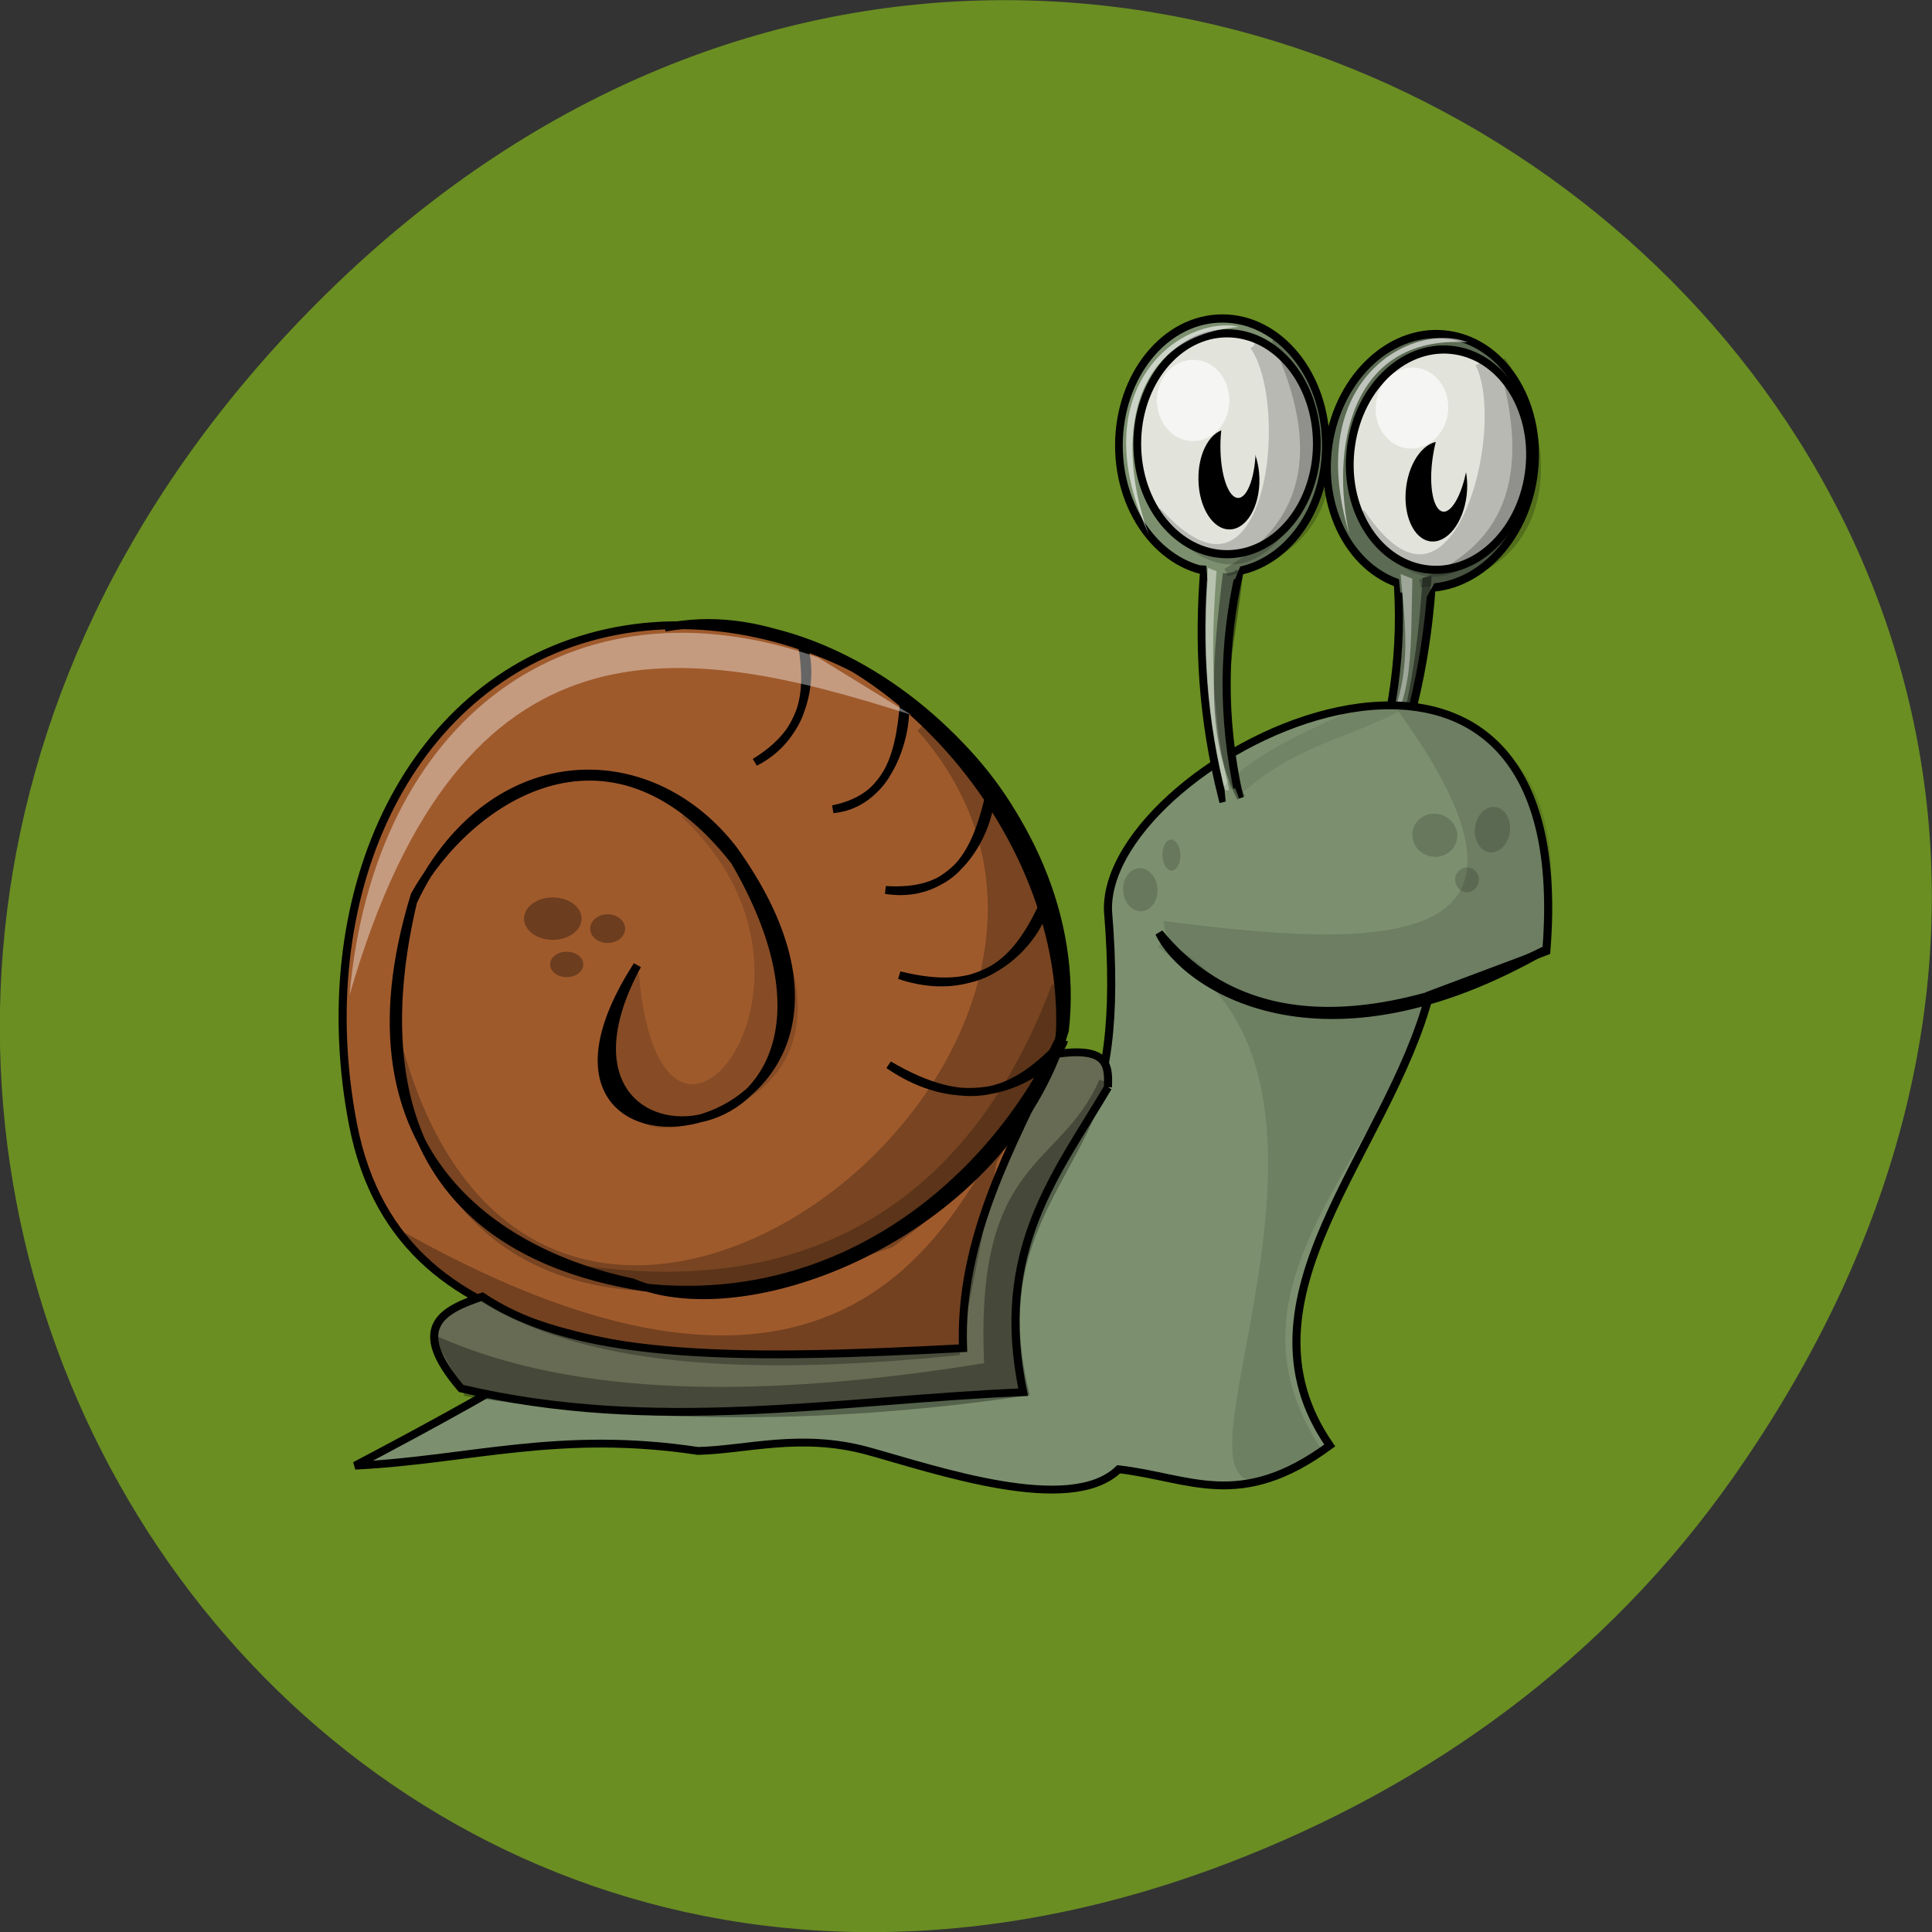 <svg xmlns="http://www.w3.org/2000/svg" xmlns:xlink="http://www.w3.org/1999/xlink" viewBox="0 0 48 48"><rect x="0" y="0" width="48" height="48" fill="#333333" stroke="none"/><defs><g id="3" clip-path="url(#2)"><path d="m 467.42 113.5 c 47.928 -2.276 52.82 -50.912 30.17 -85.17 c 13.627 46.18 0.99 72.6 -30.17 85.17" transform="matrix(0.067 0 0 0.065 3.971 7.114)" fill-rule="evenodd" stroke="#000" stroke-width="3"/></g><g id="6" clip-path="url(#5)"><path d="m 489.26 29.462 c 12.346 25.396 -9.08 110.87 -43.91 56.962 c 7.571 13.237 26.614 42.826 53.868 3.175 c 17.18 -27.25 4.02 -54.866 -9.958 -60.14" transform="matrix(0.067 0 0 0.065 3.971 7.114)" fill-rule="evenodd" stroke="#000" stroke-width="3"/></g><g id="9" clip-path="url(#8)"><path d="m 395.5 109.3 c 47.05 -9.763 45.31 -58.639 18.17 -89.01 c 19.858 43.545 10.89 71.7 -18.17 89.01" transform="matrix(0.067 0 0 0.065 3.971 7.114)" fill-rule="evenodd" stroke="#000" stroke-width="3"/></g><g id="C" clip-path="url(#B)"><path d="m 405.69 22.754 c 15.607 23.18 6.06 111.11 -35.757 63.19 c 9.318 11.919 32.2 38.21 53.752 -5.271 c 13.336 -29.649 -3.552 -54.925 -17.995 -57.92" transform="matrix(0.067 0 0 0.065 3.971 7.114)" fill-rule="evenodd" stroke="#000" stroke-width="3"/></g><g id="F" clip-path="url(#E)"><path d="m 400.16 192.8 c 19.567 -18.328 39.13 -21.2 58.702 -31.626 l -10.948 -0.659 c -19.509 10.422 -41.755 18.09 -54.858 34.86" transform="matrix(0.067 0 0 0.065 3.971 7.114)" fill-rule="evenodd" stroke="#000" stroke-width="3"/></g><g id="I" clip-path="url(#H)"><path d="m 400.22 108.59 c -2.562 28.631 -11.705 58.28 0.699 86.91 c -12.11 -24.438 -8.91 -53.608 -5.241 -85.77" transform="matrix(0.067 0 0 0.065 3.971 7.114)" fill-rule="evenodd" stroke="#000" stroke-width="3"/></g><g id="L" clip-path="url(#K)"><path d="m 460.38 161.47 c 69.13 97.81 -13.394 92.42 -86.48 82.84 c 1.805 14.196 52.53 54.686 138.95 8.445 c 9.958 -74.57 -24.459 -84.16 -52.47 -91.28" transform="matrix(0.067 0 0 0.065 3.971 7.114)" fill-rule="evenodd" stroke="#000" stroke-width="3"/></g><g id="O" clip-path="url(#N)"><path d="m 371.16 251.32 c 99.93 52.829 -23.644 253.72 57.19 192.27 c -39.02 -63.67 24.459 -111.59 39.6 -170.47 c -51.19 21.802 -78.62 -6.828 -96.79 -21.802" transform="matrix(0.067 0 0 0.065 3.971 7.114)" fill-rule="evenodd" stroke="#000" stroke-width="3"/></g><g id="R" clip-path="url(#Q)"><path d="m 282.06 168.78 c 106.63 124.11 -140.12 320.81 -193.52 122.25 c 17.704 107.63 105.06 102.54 182.51 74.871 c 119.44 -90.92 37.97 -168.61 10.948 -197.12" transform="matrix(0.067 0 0 0.065 3.971 7.114)" fill-rule="evenodd" stroke="#000" stroke-width="3"/></g><g id="U" clip-path="url(#T)"><path d="m 194.41 201.61 c 68.08 64.868 -10.308 162.32 -18.228 61.15 c -9.842 25.935 -15.08 77.39 36.456 49.3 c 42.4 -22.401 18.05 -78.23 -18.228 -110.45" transform="matrix(0.067 0 0 0.065 3.971 7.114)" fill-rule="evenodd" stroke="#000" stroke-width="3"/></g><g id="X" clip-path="url(#W)"><path d="m 332.26 267.31 c 0.233 85.05 -103.6 133.21 -174.36 108.65 c 105.64 14.974 152.93 -49.595 174.36 -108.65" transform="matrix(0.067 0 0 0.065 3.971 7.114)" fill-rule="evenodd" stroke="#000" stroke-width="3"/></g><g id="a" clip-path="url(#Z)"><path d="m 311.23 330.32 c -20.324 32.704 -62.66 123.93 -220.89 32.823 c 29.933 27.732 64.35 58.879 206.27 43.845" transform="matrix(0.067 0 0 0.065 3.971 7.114)" fill-rule="evenodd" stroke="#000" stroke-width="3"/></g><g id="d" clip-path="url(#c)"><path d="m 101.99 402.56 c 51.655 23.899 122.64 24.2 205.22 10.302 c -3.785 -79.84 27.837 -73.973 42.57 -109.07 c -10.774 38.693 -42.745 60.2 -29 118.78 c -77.1 11.74 -147.69 10.123 -207.84 0" transform="matrix(0.067 0 0 0.065 3.971 7.114)" fill-rule="evenodd" stroke="#000" stroke-width="3"/></g><clipPath id="Q"><path d="M 0,0 H48 V48 H0 z"/></clipPath><clipPath id="H"><path d="M 0,0 H48 V48 H0 z"/></clipPath><clipPath id="B"><path d="M 0,0 H48 V48 H0 z"/></clipPath><clipPath id="E"><path d="M 0,0 H48 V48 H0 z"/></clipPath><clipPath id="K"><path d="M 0,0 H48 V48 H0 z"/></clipPath><clipPath id="N"><path d="M 0,0 H48 V48 H0 z"/></clipPath><clipPath id="8"><path d="M 0,0 H48 V48 H0 z"/></clipPath><clipPath id="c"><path d="M 0,0 H48 V48 H0 z"/></clipPath><clipPath id="T"><path d="M 0,0 H48 V48 H0 z"/></clipPath><clipPath id="Z"><path d="M 0,0 H48 V48 H0 z"/></clipPath><clipPath id="W"><path d="M 0,0 H48 V48 H0 z"/></clipPath><clipPath id="5"><path d="M 0,0 H48 V48 H0 z"/></clipPath><clipPath id="2"><path d="M 0,0 H48 V48 H0 z"/></clipPath><filter id="0" filterUnits="objectBoundingBox" x="0" y="0" width="48" height="48"><feColorMatrix type="matrix" in="SourceGraphic" values="0 0 0 0 1 0 0 0 0 1 0 0 0 0 1 0 0 0 1 0"/></filter><mask id="V"><g filter="url(#0)"><path fill-opacity="0.239" d="M 0,0 H48 V48 H0 z"/></g></mask><mask id="J"><g filter="url(#0)"><path fill-opacity="0.122" d="M 0,0 H48 V48 H0 z"/></g></mask><mask id="4"><g filter="url(#0)"><path fill-opacity="0.184" d="M 0,0 H48 V48 H0 z"/></g></mask><mask id="1"><g filter="url(#0)"><path fill-opacity="0.216" d="M 0,0 H48 V48 H0 z"/></g></mask><mask id="b"><g filter="url(#0)"><path fill-opacity="0.318" d="M 0,0 H48 V48 H0 z"/></g></mask><mask id="Y"><g filter="url(#0)"><path fill-opacity="0.278" d="M 0,0 H48 V48 H0 z"/></g></mask><mask id="7"><g filter="url(#0)"><path fill-opacity="0.216" d="M 0,0 H48 V48 H0 z"/></g></mask><mask id="G"><g filter="url(#0)"><path fill-opacity="0.4" d="M 0,0 H48 V48 H0 z"/></g></mask><mask id="S"><g filter="url(#0)"><path fill-opacity="0.153" d="M 0,0 H48 V48 H0 z"/></g></mask><mask id="M"><g filter="url(#0)"><path fill-opacity="0.114" d="M 0,0 H48 V48 H0 z"/></g></mask><mask id="P"><g filter="url(#0)"><path fill-opacity="0.243" d="M 0,0 H48 V48 H0 z"/></g></mask><mask id="A"><g filter="url(#0)"><path fill-opacity="0.184" d="M 0,0 H48 V48 H0 z"/></g></mask><mask id="D"><g filter="url(#0)"><path fill-opacity="0.086" d="M 0,0 H48 V48 H0 z"/></g></mask></defs><path d="m 43.05 36.719 c 17.262 -24.547 -14.613 -49.42 -34.945 -29.418 c -19.16 18.844 -1.398 48.13 22.441 38.973 c 4.973 -1.91 9.336 -5.05 12.504 -9.555" fill="#6a8e22"/><g fill-rule="evenodd"><path d="m 471.91 109.84 c -1.689 30.368 -7.279 58.16 -18.694 86.97 l -5.765 -2.456 c 10.02 -27.672 13.685 -56.06 11.356 -84.39" transform="matrix(0.067 0 0 0.065 3.971 7.114)" fill="#5c6b53" stroke="#000" stroke-width="3"/><path d="m 35.637 14.14 l -0.09 0.414 l -0.684 -0.074 l -0.117 -0.465" fill="#aade86"/><g fill="#5c6b53"><path d="m 218.13 172.48 c -0.002 16.943 -11.983 30.64 -26.786 30.66 c -14.769 -0.023 -26.781 -13.719 -26.779 -30.662 c 0.002 -16.943 12.02 -30.683 26.786 -30.66 c 14.803 -0.02 26.781 13.719 26.779 30.662" transform="matrix(0.095 0.015 -0.015 0.102 19.963 -9.01)" stroke="#000" stroke-width="1.988"/><path d="m 34.742 14.207 l 0.047 0.512 l 0.664 0.102 l 0.25 -0.453"/></g><path d="m 34.797 14.262 c 0.152 1.668 0.344 2.883 -0.75 4.609 c 1.105 -1.391 0.988 -2.379 1.043 -4.492" fill="#fff" fill-opacity="0.4"/><path d="m 217.82 173.12 c -0.017 15.15 -10.419 27.429 -23.21 27.429 c -12.869 0.012 -23.25 -12.266 -23.23 -27.417 c -0.023 -15.15 10.379 -27.423 23.21 -27.429 c 12.829 -0.006 23.25 12.266 23.23 27.417" transform="matrix(0.095 0.015 -0.014 0.099 19.711 -8.638)" fill="#e2e3db" stroke="#000" stroke-width="2.02"/></g><use xlink:href="#3" mask="url(#1)"/><g fill-rule="evenodd"><path d="m 35.57 14.309 l -0.227 0.047 c -0.117 1.863 -0.375 3.707 -1.137 5.473 l 0.105 0.031 c 0.754 -1.762 1.148 -3.645 1.258 -5.551" fill-opacity="0.447"/><path d="m 36.438 12.309 c -0.082 0.684 -0.484 1.195 -0.902 1.141 c -0.414 -0.055 -0.684 -0.652 -0.602 -1.336 c 0.082 -0.684 0.488 -1.195 0.902 -1.141 c 0.414 0.055 0.684 0.652 0.602 1.336"/><path d="m 36.461 11.508 c -0.098 0.699 -0.375 1.238 -0.613 1.203 c -0.242 -0.039 -0.355 -0.637 -0.254 -1.336 c 0.098 -0.703 0.375 -1.238 0.613 -1.203 c 0.242 0.039 0.355 0.637 0.254 1.336" fill="#e2e3db"/><g fill="#fff"><path d="m 36.465 8.504 c -3 -0.195 -3.391 2.773 -2.941 4.77 c -1.172 -3.906 1.617 -5.293 2.941 -4.77" fill-opacity="0.608"/><path d="m 35.969 10.277 c -0.078 0.551 -0.539 0.934 -1.031 0.859 c -0.492 -0.078 -0.828 -0.586 -0.75 -1.137 c 0.078 -0.551 0.539 -0.934 1.031 -0.859 c 0.492 0.078 0.828 0.586 0.75 1.137" fill-opacity="0.663"/></g></g><use xlink:href="#6" mask="url(#4)"/><g fill-rule="evenodd"><g stroke="#000" stroke-width="3" transform="matrix(0.067 0 0 0.065 3.971 7.114)"><path d="m 212.64 355.24 c 47.812 -46.66 152.52 51.39 138.95 -116.56 c -1.864 -59.837 175.7 -149.02 162.54 15.453 l -43.39 16.771 c -15.258 60.08 -74.66 115.96 -36.922 172.14 c -33.31 25.336 -51.888 12.219 -78.27 9.104 c -17.995 17.969 -67.903 0.12 -93.06 -7.01 c -24.925 -7.01 -44.958 -0.419 -62.953 0 c -51.655 -8.03 -84.966 3.534 -127.13 5.63 c 58.59 -31.805 112.74 -63.67 140.23 -95.48" fill="#7c906f"/><path d="m 332.66 252.52 c 9.08 27.07 -9.376 73.913 -20.732 111.53 c -9.9 32.704 -10.366 58.819 -35.12 54.51 c -82.17 -14.255 -187.23 -2.995 -205.17 -98.17 c -16.07 -85.71 18.81 -168.37 90.85 -187.12 c 72.04 -18.748 161.37 34.68 170.17 119.25" fill="#9f5a2c"/></g><g fill-opacity="0.165"><path d="m 36.2 20.836 c -0.039 0.293 -0.32 0.492 -0.629 0.445 c -0.305 -0.047 -0.52 -0.32 -0.477 -0.613 c 0.039 -0.293 0.32 -0.492 0.629 -0.445 c 0.305 0.047 0.52 0.324 0.477 0.613"/><path d="m 37.512 20.68 c -0.047 0.309 -0.273 0.531 -0.512 0.496 c -0.238 -0.039 -0.395 -0.32 -0.352 -0.629 c 0.043 -0.309 0.273 -0.531 0.512 -0.496 c 0.238 0.039 0.395 0.32 0.352 0.629"/><path d="m 36.738 21.902 c -0.023 0.168 -0.172 0.285 -0.332 0.262 c -0.164 -0.027 -0.273 -0.184 -0.25 -0.352 c 0.023 -0.168 0.172 -0.285 0.336 -0.258 c 0.16 0.023 0.273 0.18 0.246 0.348"/></g><g stroke="#000"><g fill="#7c906f"><path d="m 218.13 172.48 c 0 16.912 -11.969 30.652 -26.779 30.652 c -14.769 0 -26.779 -13.741 -26.779 -30.652 c 0 -16.949 12.01 -30.652 26.779 -30.652 c 14.81 0 26.779 13.703 26.779 30.652" transform="matrix(0.096 0 0 0.103 12 -6.696)" stroke-width="1.988"/><path d="m 387.41 106.73 c -2.504 30.31 -0.757 58.699 6.639 88.95 l 5.998 -1.497 c -6.115 -28.93 -5.882 -57.56 0.349 -85.23" transform="matrix(0.067 0 0 0.065 3.971 7.114)" stroke-width="3"/></g><path d="m 217.82 173.12 c 0 15.14 -10.422 27.442 -23.24 27.442 c -12.814 0 -23.24 -12.3 -23.24 -27.442 c 0 -15.14 10.422 -27.442 23.24 -27.442 c 12.855 0 23.24 12.3 23.24 27.442" transform="matrix(0.096 0 0 0.1 11.806 -6.287)" fill="#e2e3db" stroke-width="2.02"/></g><path d="m 29.961 13.938 l 0.035 0.426 l 0.688 0.027 l 0.18 -0.441" fill="#7c906f"/></g><use xlink:href="#9" mask="url(#7)"/><g fill-rule="evenodd"><path d="m 31.29 11.891 c 0.012 0.688 -0.316 1.254 -0.734 1.262 c -0.418 0.012 -0.77 -0.539 -0.781 -1.23 c -0.016 -0.688 0.313 -1.254 0.73 -1.262 c 0.418 -0.012 0.77 0.539 0.785 1.23"/><path d="m 31.2 11.09 c 0 0.707 -0.195 1.281 -0.438 1.281 c -0.246 0 -0.441 -0.574 -0.441 -1.281 c 0 -0.711 0.195 -1.281 0.441 -1.281 c 0.242 0 0.438 0.574 0.438 1.281" fill="#e2e3db"/><path d="m 30.543 9.949 c 0 0.555 -0.402 1.01 -0.898 1.01 c -0.5 0 -0.902 -0.453 -0.902 -1.01 c 0 -0.559 0.402 -1.01 0.902 -1.01 c 0.496 0 0.898 0.449 0.898 1.01" fill="#fff" fill-opacity="0.663"/></g><use xlink:href="#C" mask="url(#A)"/><path d="m 30.01 14.11 l 0.215 0.082 c -0.145 1.863 -0.148 3.723 0.359 5.586 l -0.109 0.016 c -0.5 -1.859 -0.625 -3.781 -0.465 -5.684" fill="#fff" fill-rule="evenodd" fill-opacity="0.447"/><use xlink:href="#F" mask="url(#D)"/><g fill-rule="evenodd"><path d="m 30.691 19.586 l 0.141 0.375 l -0.359 0.16 l -0.047 -0.469" fill="#7c906f"/><path d="m 514.13 253.42 c -83.8 49.774 -134.58 13.597 -143.55 -6.289 c 20.557 25.756 60.62 48.636 143.55 6.289" transform="matrix(0.067 0 0 0.065 3.971 7.114)" stroke="#000" stroke-width="3"/></g><use xlink:href="#I" mask="url(#G)"/><g fill-rule="evenodd"><path d="m 30.785 8.121 c -3 0.262 -2.969 3.258 -2.238 5.168 c -1.711 -3.688 0.855 -5.484 2.238 -5.168" fill="#fff" fill-opacity="0.608"/><g stroke="#000" stroke-width="3" transform="matrix(0.067 0 0 0.065 3.971 7.114)"><path d="m 351.59 306.13 c -18.868 33 -42.57 62.11 -31.447 116.56 c -68.951 2.995 -136.27 16.11 -208.43 -1.438 c -19.451 -23.48 -6.988 -29.948 7.862 -35.1 c 36.514 25.276 100.34 23.899 178.26 19.706 c -1.514 -42.05 18.344 -77.75 34.13 -112.37 c 20.266 -3.175 19.8 4.792 19.626 12.638" fill="#676b53"/><path d="m 187.25 130.45 c 70.12 -13.06 157.82 66.905 148.33 153.93 c -21.897 75.829 -116.01 115.9 -160.38 96.31 c -45.599 -9.763 -111.11 -45.941 -80.66 -148.01 c 18.752 -35.04 71.805 -74.81 118.68 -12.878 c 66.51 117.94 -83.51 129.5 -36.16 39.712 c -61.38 98.17 115.83 71.28 35.757 -44.08 c -31.739 -42.706 -91.31 -40.61 -118.92 19.766 c -11.06 47.858 -15.607 130.99 85.956 147.47 c 75.59 8.206 130.62 -43.725 153.86 -95.36 c 4.659 -85.77 -78.85 -172.08 -146.46 -156.87"/><path d="m 328.7 233.77 c -0.175 11.261 -19.8 41.568 -54.45 29.529 c 30.22 7.727 43.44 -3.534 54.45 -29.529"/><path d="m 307.86 193.4 c 1.106 10.482 -10.657 41.988 -38.727 37.32 c 24.17 1.557 33.14 -11.261 38.727 -37.32"/><path d="m 276 158.36 c 1.98 8.925 -4.077 39.35 -26.381 41.509 c 18.985 -4.073 24.692 -17.37 26.381 -41.509"/><path d="m 335.34 288.16 c -3.261 10.662 -32.03 32.823 -65.05 9.404 c 29.526 17.789 46.47 11.62 65.05 -9.404"/><path d="m 238.21 137.04 c 3.669 6.409 3.902 33.662 -17.529 44.863 c 17.762 -11.321 20.674 -24.498 17.529 -44.863"/></g></g><use xlink:href="#L" mask="url(#J)"/><use xlink:href="#O" mask="url(#M)"/><path d="m 8.684 24.727 c 2.797 -9.715 8.281 -8.785 13.961 -6.965 l -2.328 -1.43 c -6.156 -2.152 -11.03 1.559 -11.633 8.395" fill="#fff" fill-rule="evenodd" fill-opacity="0.396"/><use xlink:href="#R" mask="url(#P)"/><use xlink:href="#U" mask="url(#S)"/><use xlink:href="#X" mask="url(#V)"/><use xlink:href="#a" mask="url(#Y)"/><use xlink:href="#d" mask="url(#b)"/><g fill-rule="evenodd"><g fill-opacity="0.318"><path d="m 14.449 22.824 c 0 0.289 -0.32 0.527 -0.715 0.527 c -0.395 0 -0.715 -0.238 -0.715 -0.527 c 0 -0.293 0.32 -0.527 0.715 -0.527 c 0.395 0 0.715 0.234 0.715 0.527"/><path d="m 14.492 23.961 c 0 0.172 -0.184 0.316 -0.414 0.316 c -0.227 0 -0.41 -0.145 -0.41 -0.316 c 0 -0.176 0.184 -0.316 0.41 -0.316 c 0.23 0 0.414 0.141 0.414 0.316"/><path d="m 15.531 23.07 c 0 0.199 -0.195 0.359 -0.434 0.359 c -0.238 0 -0.434 -0.16 -0.434 -0.359 c 0 -0.195 0.195 -0.355 0.434 -0.355 c 0.238 0 0.434 0.16 0.434 0.355"/></g><g fill-opacity="0.165"><path d="m 28.754 22.19 c -0.031 0.293 -0.246 0.492 -0.48 0.445 c -0.234 -0.047 -0.398 -0.324 -0.367 -0.613 c 0.031 -0.293 0.246 -0.492 0.48 -0.445 c 0.234 0.047 0.398 0.324 0.367 0.613"/><path d="m 29.324 21.305 c -0.016 0.211 -0.129 0.355 -0.25 0.32 c -0.121 -0.031 -0.207 -0.23 -0.191 -0.441 c 0.016 -0.211 0.129 -0.355 0.25 -0.32 c 0.121 0.035 0.207 0.23 0.191 0.441"/></g></g></svg>